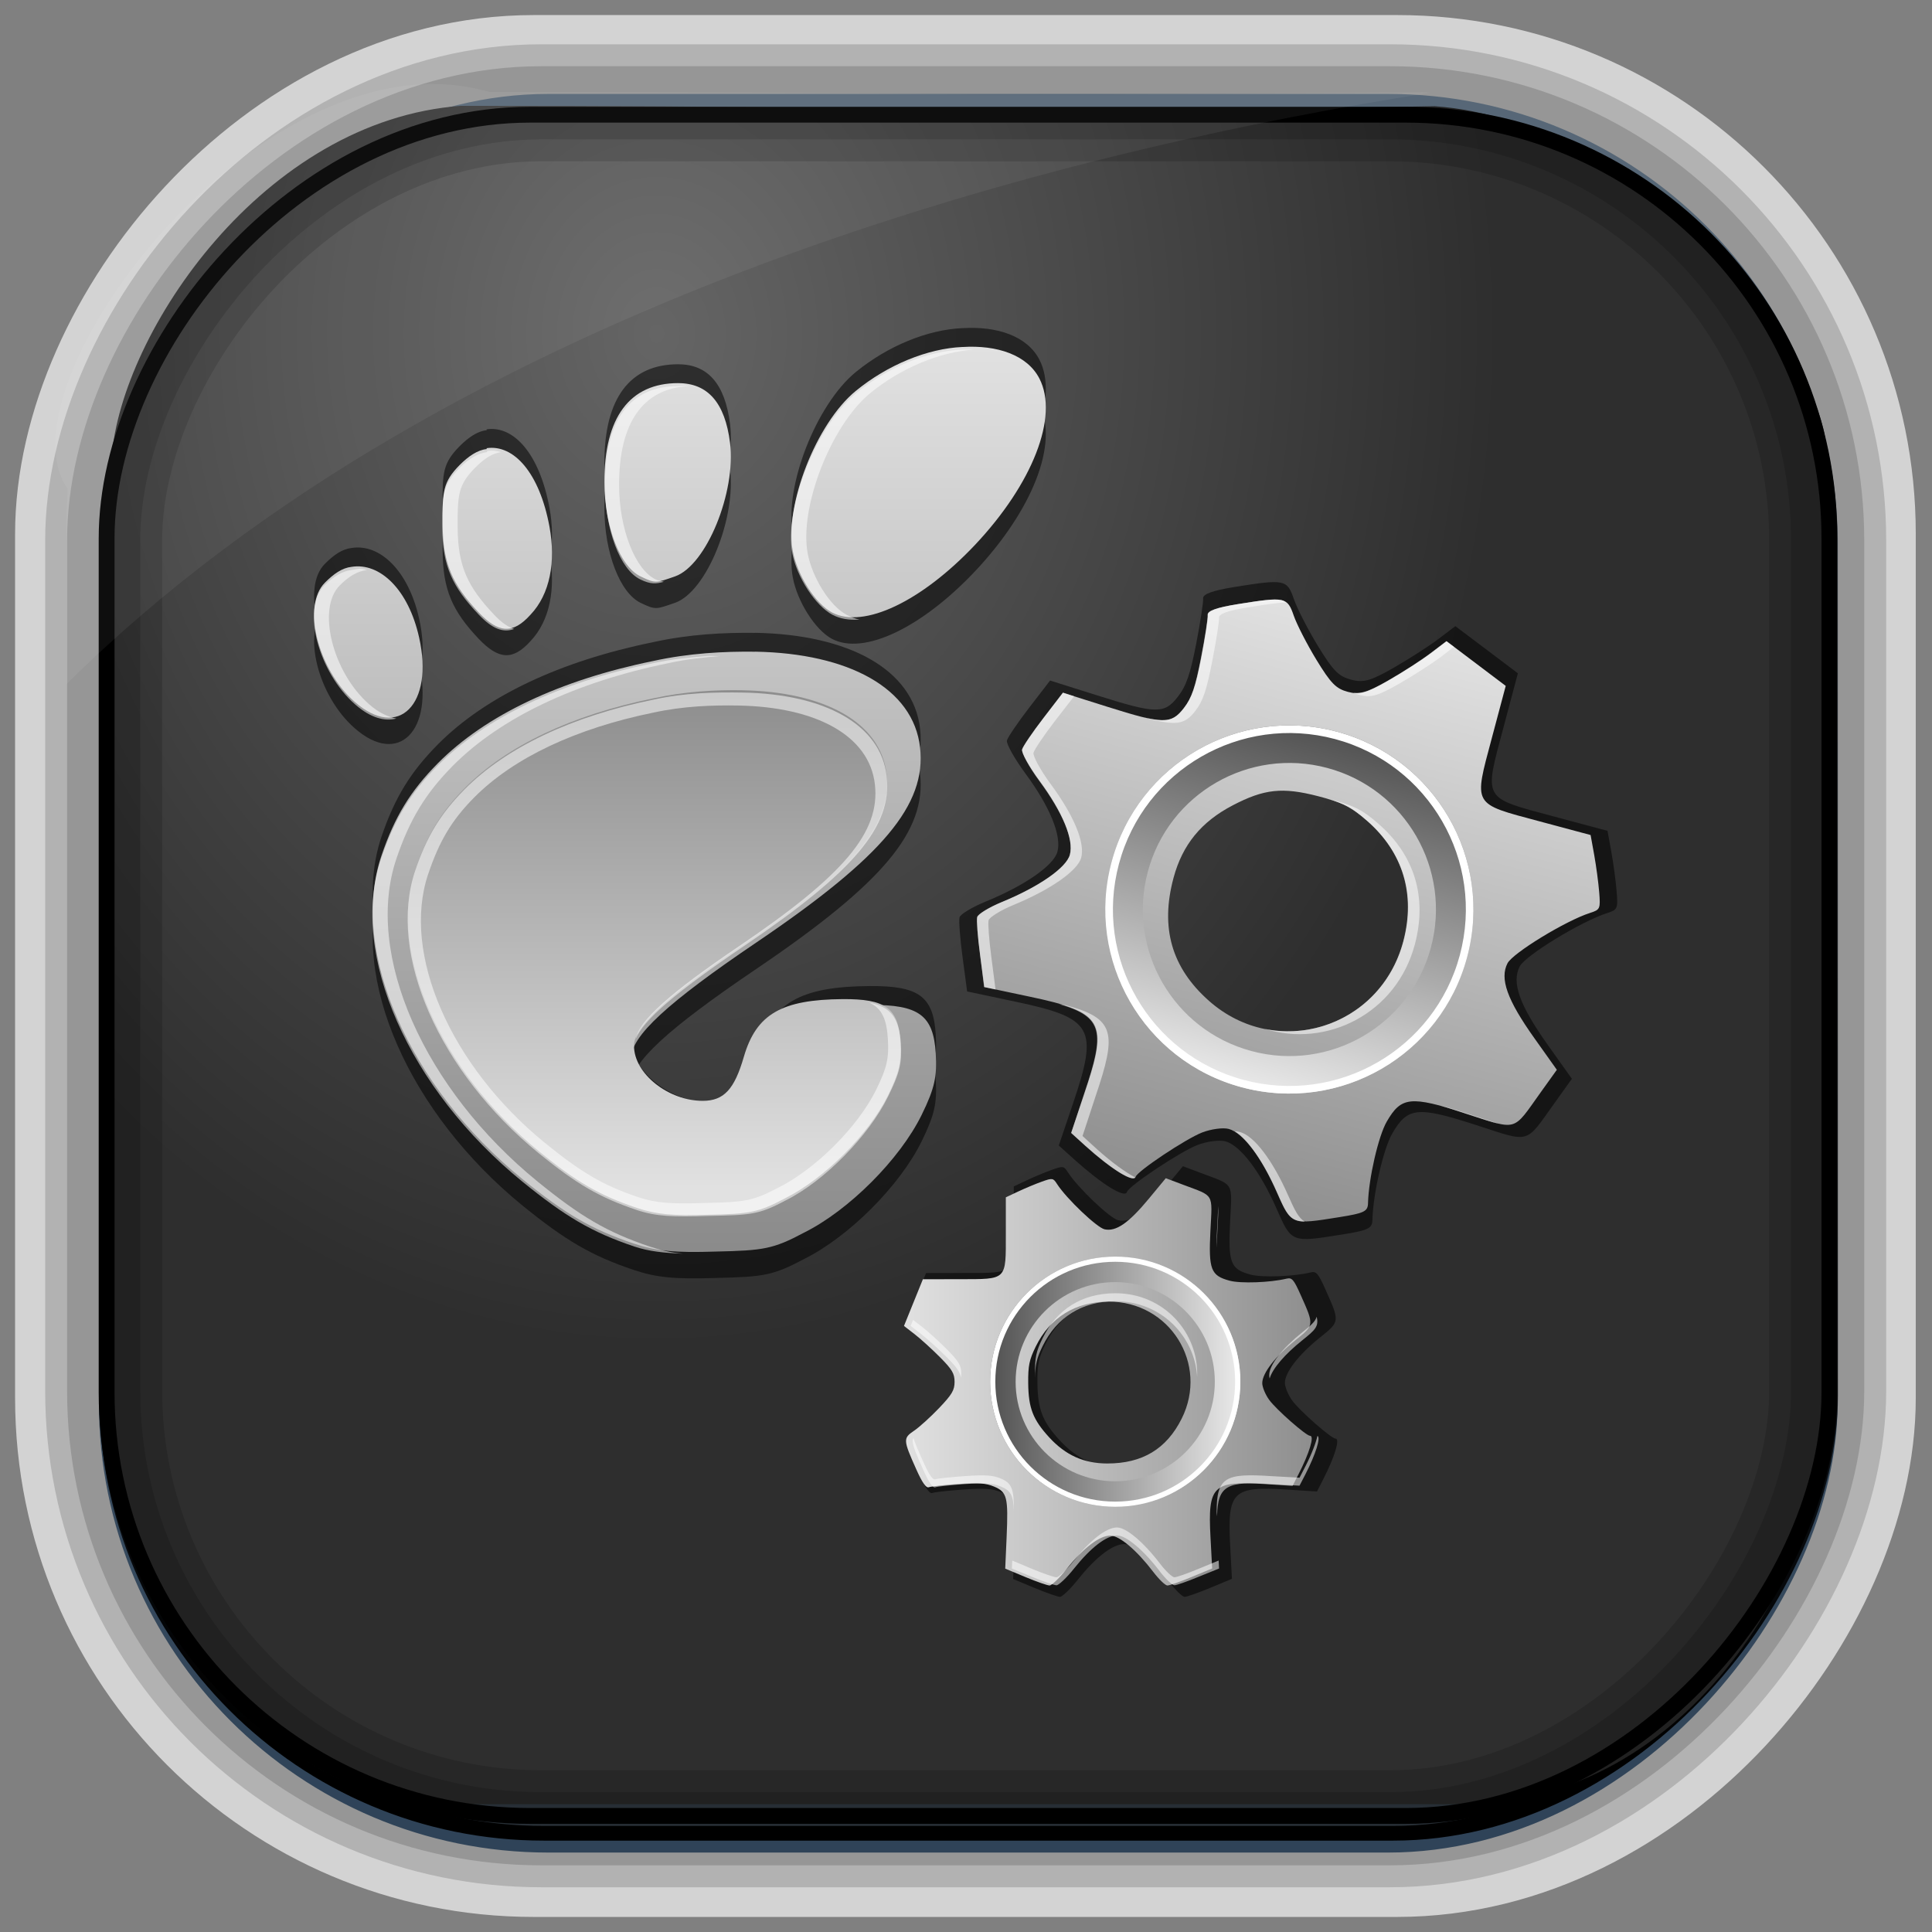 <?xml version="1.0" encoding="UTF-8" standalone="no"?>
<!-- Created with Inkscape (http://www.inkscape.org/) -->
<svg id="svg3449" xmlns:rdf="http://www.w3.org/1999/02/22-rdf-syntax-ns#" xmlns="http://www.w3.org/2000/svg" height="128" width="128" version="1.0" xmlns:cc="http://creativecommons.org/ns#" xmlns:xlink="http://www.w3.org/1999/xlink" xmlns:dc="http://purl.org/dc/elements/1.1/">
 <rect width="100%" height="100%" fill="#808080" stroke="none"/>
 <defs id="defs3451">
  <linearGradient id="linearGradient3514" y2="-9.103" gradientUnits="userSpaceOnUse" x2="66.492" gradientTransform="matrix(.968 0 0 .979 2.179 .166)" y1="-42.638" x1="67.952">
   <stop id="stop4620" style="stop-color:#37414b" offset="0"/>
   <stop id="stop4622" style="stop-color:#37414b;stop-opacity:0" offset="1"/>
  </linearGradient>
  <linearGradient id="linearGradient3516" y2="-11.847" gradientUnits="userSpaceOnUse" x2="58.98" gradientTransform="matrix(.968 0 0 .979 2.179 .166)" y1="-118.55" x1="57.173">
   <stop id="stop4596" offset="0"/>
   <stop id="stop4598" style="stop-opacity:0" offset="1"/>
  </linearGradient>
  <linearGradient id="linearGradient3519" y2="50.369" gradientUnits="userSpaceOnUse" x2="76.558" gradientTransform="matrix(.968 0 0 .979 3.242 -129.19)" y1="13.164" x1="76.558">
   <stop id="stop3392" style="stop-color:#425e7b" offset="0"/>
   <stop id="stop3394" style="stop-color:#7a91a7" offset="1"/>
  </linearGradient>
  <linearGradient id="linearGradient3521" y2="-8.74" gradientUnits="userSpaceOnUse" x2="60.217" gradientTransform="matrix(.968 0 0 .979 2.179 .166)" y1="-123.72" x1="60.395">
   <stop id="stop3392-4-8" style="stop-color:#425e7b" offset="0"/>
   <stop id="stop3394-8-0" style="stop-color:#7a91a7" offset="1"/>
  </linearGradient>
  <radialGradient id="radialGradient3349" gradientUnits="userSpaceOnUse" cy="45.647" cx="42.148" gradientTransform="matrix(.947 0 0 1.139 3.595 -29.89)" r="58.984">
   <stop id="stop2699-5" style="stop-color:#656565" offset="0"/>
   <stop id="stop2701-7" style="stop-color:#2e2e2e" offset="1"/>
  </radialGradient>
  <filter id="filter3174-5" color-interpolation-filters="sRGB">
   <feGaussianBlur id="feGaussianBlur3176-4" stdDeviation="1.71"/>
  </filter>
  <linearGradient id="ButtonShadow-4" x1="45.448" gradientUnits="userSpaceOnUse" y1="92.54" gradientTransform="scale(1.006 .994)" x2="45.448" y2="7.016">
   <stop id="stop3750-3" offset="0"/>
   <stop id="stop3752-57" style="stop-opacity:.588" offset="1"/>
  </linearGradient>
  <filter id="filter3174-0" color-interpolation-filters="sRGB">
   <feGaussianBlur id="feGaussianBlur3176-9" stdDeviation="1.71"/>
  </filter>
  <filter id="filter3174-7" color-interpolation-filters="sRGB">
   <feGaussianBlur id="feGaussianBlur3176-7" stdDeviation="1.71"/>
  </filter>
  <clipPath id="clipPath3613-9">
   <rect id="rect3615-2" style="fill:#fff" rx="6" ry="6" height="84" width="84" y="6" x="6"/>
  </clipPath>
  <linearGradient id="linearGradient3613-3" x1="48" gradientUnits="userSpaceOnUse" y1="20.221" x2="48" y2="138.66">
   <stop id="stop3739-03" style="stop-color:#fff" offset="0"/>
   <stop id="stop3741-5" style="stop-color:#fff;stop-opacity:0" offset="1"/>
  </linearGradient>
  <filter id="filter3794-30" height="1.384" width="1.384" color-interpolation-filters="sRGB" y="-.192" x="-.192">
   <feGaussianBlur id="feGaussianBlur3796-38" stdDeviation="5.28"/>
  </filter>
  <filter id="filter3174-8" color-interpolation-filters="sRGB">
   <feGaussianBlur id="feGaussianBlur3176-3" stdDeviation="1.71"/>
  </filter>
  <clipPath id="clipPath3613-26">
   <rect id="rect3615-4" style="fill:#fff" rx="6" ry="6" height="84" width="84" y="6" x="6"/>
  </clipPath>
  <filter id="filter3794-67" height="1.384" width="1.384" color-interpolation-filters="sRGB" y="-.192" x="-.192">
   <feGaussianBlur id="feGaussianBlur3796-4" stdDeviation="5.28"/>
  </filter>
  <filter id="filter3174-4" color-interpolation-filters="sRGB">
   <feGaussianBlur id="feGaussianBlur3176-0" stdDeviation="1.71"/>
  </filter>
  <linearGradient id="linearGradient3071-8-8" y2="1011.8" xlink:href="#linearGradient873-0" gradientUnits="userSpaceOnUse" y1="1046.1" gradientTransform="matrix(.469 .126 -.126 .469 150.57 541.4)" x2="28.387" x1="28.387"/>
  <linearGradient id="linearGradient873-0">
   <stop id="stop875-8" style="stop-color:#8b8b8b" offset="0"/>
   <stop id="stop877-1" style="stop-color:#e1e1e1" offset="1"/>
  </linearGradient>
  <linearGradient id="linearGradient3073-7" y2="37" xlink:href="#linearGradient886-7" gradientUnits="userSpaceOnUse" y1="16.875" gradientTransform="matrix(.48 .129 -.129 .48 50.725 1018)" x2="-27.5" x1="-27.5"/>
  <linearGradient id="linearGradient886-7">
   <stop id="stop888-1" style="stop-color:#535353" offset="0"/>
   <stop id="stop890-6" style="stop-color:#f0f0f0" offset="1"/>
  </linearGradient>
  <linearGradient id="linearGradient3077-65-1" y2="1011.8" xlink:href="#linearGradient873-0" gradientUnits="userSpaceOnUse" y1="1046.1" x2="28.387" x1="28.387"/>
  <linearGradient id="linearGradient3079-2" y2="37" xlink:href="#linearGradient886-7" gradientUnits="userSpaceOnUse" y1="16.875" gradientTransform="matrix(.947 0 0 .947 53.053 1003.3)" x2="-27.5" x1="-27.5"/>
  <linearGradient id="linearGradient3081-1" y2="1011.8" xlink:href="#linearGradient873-0" gradientUnits="userSpaceOnUse" y1="1035.7" x2="19.256" x1="19.256"/>
  <linearGradient id="linearGradient3083-9-0" y2="1035.4" xlink:href="#linearGradient873-0" gradientUnits="userSpaceOnUse" y1="1019.9" gradientTransform="matrix(.874 0 0 .874 1.979 129.17)" x2="17.537" x1="17.537"/>
  <linearGradient id="linearGradient16559-6" y2="1011.8" xlink:href="#linearGradient873-0" gradientUnits="userSpaceOnUse" x2="28.387" gradientTransform="matrix(1.172 .314 -.314 1.172 521.28 -1202.5)" y1="1046.1" x1="28.387"/>
  <linearGradient id="linearGradient16556-9" y2="37" xlink:href="#linearGradient886-7" gradientUnits="userSpaceOnUse" x2="-27.5" gradientTransform="matrix(1.2 .322 -.322 1.2 271.74 -11.255)" y1="16.875" x1="-27.5"/>
  <linearGradient id="linearGradient16541-9" y2="508.2" xlink:href="#linearGradient886-7" gradientUnits="userSpaceOnUse" x2="417.28" gradientTransform="matrix(1.824 0 0 1.824 -560.83 -954.24)" y1="539.31" x1="417.28"/>
 </defs>
 <rect id="rect892-2-7-2" ry="29.452" style="stroke:#d3d3d3;stroke-width:9.845;fill:#37414b" transform="scale(1,-1)" height="116.16" width="116.08" y="-122.08" x="5.922"/>
 <rect id="rect892" style="stroke:url(#linearGradient3521);stroke-width:.974;fill:url(#linearGradient3519)" transform="scale(1,-1)" ry="29.296" height="115.54" width="114.22" y="-122.25" x="7.039"/>
 <rect id="rect892-2" style="stroke:url(#linearGradient3516);stroke-width:.974;fill:url(#linearGradient3514)" transform="scale(1,-1)" ry="28.993" height="114.35" width="114.22" y="-121.46" x="7.06"/>
 <path id="rect895" style="fill:url(#radialGradient3349)" d="m30.571 7.01c-13.128 0.936-22.55 15.04-23.173 23.288-0.05 0.974-0.089 1.965-0.089 2.957v58.419c0 15.229 11.191 27.859 22.318 27.859h67.038c15.69 0 24.318-16.445 24.318-25.859v-64.017c-0.21-5.933-12.29-21.682-25.926-22.618-47.846 0.865-20.497-0.026-64.483-0.026z"/>
 <rect id="rect892-2-7-8" style="opacity:.159;stroke:#000;stroke-width:4.845;fill:none" transform="scale(1,-1)" ry="28.993" height="114.35" width="114.22" y="-121.16" x="6.868"/>
 <rect id="rect892-2-7-1" style="opacity:.159;stroke:#000;stroke-width:7.751;fill:none" transform="scale(1,-1)" ry="28.993" height="114.35" width="114.22" y="-121.16" x="6.869"/>
 <rect id="rect892-2-7-2-9" ry="28.067" style="stroke:#000;stroke-width:1.049;fill:none" transform="scale(1,-1)" height="112.71" width="114.14" y="-120.31" x="7.064"/>
 <path id="path1187" style="fill:#fff;fill-opacity:.057" d="m32.415 6.091c-14.891-4.33-32.779 19.454-27.93 26.295-0.043 0.716-0.077 1.444-0.077 2.173v10.76c25.899-25.61 66.753-35.479 90.375-39.179-0.225-0.026-0.46-0.031-0.691-0.031-41.576 0.387-23.653-0.019-61.677-0.019z"/>
 <g id="layer2" style="display:none" transform="translate(137.63 15.959)">
  <rect id="rect3745" style="opacity:.9;filter:url(#filter3174-5);fill:url(#ButtonShadow-4)" rx="6" ry="6" height="85" width="86" y="7" x="5"/>
 </g>
 <g id="layer2-3" style="display:none" transform="translate(146.29 14.997)">
  <rect id="rect3745-4" style="opacity:.9;filter:url(#filter3174-0);fill:url(#ButtonShadow-4)" rx="6" ry="6" height="85" width="86" y="7" x="5"/>
 </g>
 <g id="layer2-4" style="display:none" transform="translate(176.76 -8.736)">
  <rect id="rect3745-7" style="opacity:.9;filter:url(#filter3174-7);fill:url(#ButtonShadow-4)" rx="6" ry="6" height="85" width="86" y="7" x="5"/>
 </g>
 <g id="layer2-2" style="display:none" transform="translate(143.15 5.055)">
  <rect id="rect3745-9" style="opacity:.9;filter:url(#filter3174-8);fill:url(#ButtonShadow-4)" rx="6" ry="6" height="85" width="86" y="7" x="5"/>
 </g>
 <g id="layer5-4" style="display:none" transform="translate(143.15 5.055)">
  <rect id="rect3171-7" style="opacity:.3;filter:url(#filter3794-30);stroke:#fff;stroke-linecap:round;stroke-width:.5;fill:url(#linearGradient3613-3)" clip-path="url(#clipPath3613-9)" rx="12" ry="12" height="66" width="66" y="15" x="15"/>
 </g>
 <g id="layer2-1" style="display:none" transform="translate(160.47 -5.817)">
  <rect id="rect3745-8" style="opacity:.9;filter:url(#filter3174-4);fill:url(#ButtonShadow-4)" rx="6" ry="6" height="85" width="86" y="7" x="5"/>
 </g>
 <g id="layer5-46" style="display:none" transform="translate(160.47 -5.817)">
  <rect id="rect3171-2" style="opacity:.1;filter:url(#filter3794-67);stroke:#fff;stroke-linecap:round;stroke-width:.5;fill:url(#linearGradient3613-3)" clip-path="url(#clipPath3613-26)" rx="12" ry="12" height="66" width="66" y="15" x="15"/>
 </g>
 <g id="layer2-8" style="display:none" transform="matrix(2.625 0 0 2.625 176.3 -70.784)">
  <rect id="rect4898" style="fill:#333;display:inline" height="22" width="22" y="0" x="0"/>
 </g>
 <g id="layer3" style="display:none" transform="matrix(2.625 0 0 2.625 176.3 -70.784)">
  <rect id="rect4126" style="fill:#efebe7" height="22" width="22" y="0" x="0"/>
 </g>
 <g id="g3036" transform="matrix(2.499 0 0 2.499 4.002 -2505.5)">
  <path id="path980" style="fill-opacity:.537" d="m28.278 1034.2c0.042-0.156 1.405-1.064 1.864-1.242 0.25-0.097 0.584-0.141 0.743-0.099 0.394 0.106 0.924 0.801 1.351 1.772 0.406 0.923 0.388 0.916 1.756 0.697 0.686-0.11 0.787-0.159 0.792-0.39 0.017-0.689 0.291-1.88 0.525-2.285 0.405-0.7 0.666-0.727 2.204-0.231 1.485 0.479 1.305 0.529 2.108-0.59l0.451-0.63-0.634-0.891c-0.757-1.066-0.971-1.661-0.748-2.091 0.149-0.288 1.631-1.192 2.309-1.409 0.285-0.091 0.296-0.115 0.259-0.579-0.021-0.266-0.084-0.736-0.14-1.044l-0.101-0.56-1.431-0.383c-1.893-0.507-1.844-0.421-1.333-2.339l0.387-1.455-0.829-0.625-0.829-0.625-0.446 0.339c-0.245 0.186-0.778 0.529-1.185 0.762-0.616 0.353-0.805 0.406-1.136 0.317-0.331-0.089-0.477-0.237-0.878-0.896-0.265-0.434-0.551-0.992-0.635-1.238-0.179-0.521-0.244-0.535-1.563-0.324-0.592 0.095-0.856 0.191-0.844 0.306 0.01 0.092-0.073 0.634-0.184 1.204-0.158 0.81-0.263 1.115-0.484 1.4-0.359 0.464-0.576 0.46-2.15-0.037l-1.239-0.391-0.551 0.716c-0.303 0.394-0.57 0.786-0.593 0.872-0.023 0.086 0.199 0.482 0.492 0.88 0.647 0.877 0.961 1.644 0.847 2.07-0.097 0.364-0.863 0.896-1.904 1.323-0.359 0.147-0.67 0.336-0.692 0.418-0.022 0.083 0.014 0.559 0.081 1.057l0.121 0.907 1.272 0.269c2.066 0.436 2.214 0.697 1.536 2.699l-0.378 1.116 0.403 0.363c0.739 0.667 1.356 1.048 1.404 0.868zm2.051-4.928c-1.046-0.927-1.367-2.045-0.99-3.443 0.25-0.927 0.773-1.569 1.656-2.029 0.882-0.46 1.391-0.516 2.387-0.259 0.695 0.179 0.919 0.291 1.375 0.69 1.008 0.881 1.362 2.057 1.016 3.373-0.644 2.446-3.558 3.34-5.443 1.669z"/>
  <path id="path984" d="m28.507 1033.8c0.04-0.148 1.33-1.008 1.765-1.176 0.237-0.091 0.553-0.134 0.703-0.093 0.373 0.1 0.875 0.758 1.279 1.677 0.384 0.874 0.368 0.868 1.663 0.66 0.65-0.104 0.745-0.151 0.75-0.369 0.016-0.652 0.275-1.78 0.497-2.163 0.383-0.662 0.631-0.688 2.087-0.218 1.406 0.454 1.236 0.501 1.995-0.559l0.427-0.596-0.6-0.844c-0.717-1.009-0.919-1.573-0.708-1.98 0.141-0.272 1.544-1.129 2.186-1.334 0.27-0.086 0.28-0.109 0.245-0.548-0.02-0.252-0.08-0.697-0.132-0.988l-0.096-0.53-1.355-0.363c-1.792-0.48-1.746-0.398-1.262-2.214l0.367-1.377-0.784-0.592-0.784-0.592-0.422 0.321c-0.232 0.176-0.737 0.501-1.122 0.721-0.584 0.334-0.762 0.384-1.075 0.3-0.313-0.084-0.451-0.225-0.831-0.848-0.251-0.411-0.521-0.939-0.602-1.172-0.17-0.494-0.231-0.506-1.48-0.306-0.56 0.09-0.81 0.18-0.799 0.29 0.009 0.088-0.069 0.6-0.174 1.14-0.149 0.767-0.249 1.056-0.458 1.325-0.34 0.439-0.545 0.435-2.036-0.035l-1.173-0.37-0.522 0.677c-0.287 0.373-0.54 0.744-0.561 0.825-0.022 0.081 0.188 0.456 0.466 0.833 0.613 0.83 0.91 1.556 0.802 1.96-0.092 0.344-0.817 0.848-1.802 1.253-0.34 0.14-0.635 0.318-0.656 0.396-0.021 0.078 0.013 0.529 0.076 1.001l0.115 0.858 1.204 0.255c1.956 0.413 2.096 0.66 1.454 2.555l-0.358 1.056 0.381 0.344c0.7 0.631 1.284 0.992 1.329 0.821zm1.942-4.666c-0.99-0.877-1.294-1.936-0.938-3.26 0.236-0.877 0.732-1.485 1.567-1.921 0.835-0.436 1.317-0.488 2.26-0.245 0.658 0.17 0.87 0.276 1.302 0.653 0.954 0.834 1.289 1.948 0.962 3.193-0.61 2.316-3.368 3.162-5.153 1.58z" style="fill:url(#linearGradient3071-8-8)"/>
  <path id="path986" style="color:#000000;fill:url(#linearGradient3073-7)" d="m33.845 1022c-2.603-0.698-5.279 0.847-5.976 3.45-0.697 2.603 0.847 5.279 3.45 5.976 2.603 0.698 5.279-0.847 5.976-3.45 0.697-2.603-0.847-5.279-3.45-5.976zm-0.257 0.961c2.072 0.555 3.302 2.686 2.747 4.758-0.555 2.072-2.686 3.303-4.758 2.747-2.072-0.555-3.302-2.686-2.747-4.758 0.555-2.072 2.686-3.302 4.758-2.747z"/>
  <path id="path988" style="color:#000000;fill:#fff" d="m33.845 1022c-2.603-0.698-5.279 0.847-5.976 3.45-0.697 2.603 0.847 5.279 3.45 5.976 2.603 0.698 5.279-0.847 5.976-3.45 0.697-2.603-0.847-5.279-3.45-5.976zm-0.052 0.195c2.495 0.669 3.976 3.233 3.308 5.729-0.669 2.495-3.233 3.976-5.729 3.308s-3.976-3.233-3.308-5.729c0.669-2.495 3.233-3.976 5.729-3.308z"/>
  <path id="path990" style="fill:#fff;fill-opacity:.537" d="m36.743 1019.6-0.424 0.321c-0.232 0.176-0.724 0.496-1.109 0.716-0.479 0.274-0.693 0.357-0.925 0.331 0.047 0.021 0.09 0.04 0.146 0.055 0.313 0.084 0.496 0.028 1.079-0.306 0.385-0.221 0.877-0.54 1.109-0.716l0.325-0.251-0.201-0.151zm-4.373-1.091c-0.193-0.04-0.531 0.01-1.155 0.109-0.56 0.09-0.812 0.175-0.8 0.284 0.009 0.088-0.073 0.604-0.178 1.143-0.149 0.767-0.243 1.057-0.452 1.327-0.245 0.316-0.428 0.398-1.063 0.246 0.86 0.241 1.087 0.191 1.364-0.166 0.209-0.269 0.303-0.56 0.452-1.327 0.105-0.54 0.187-1.056 0.178-1.143-0.011-0.109 0.24-0.195 0.8-0.284 0.468-0.075 0.779-0.122 0.982-0.123-0.037-0.027-0.071-0.054-0.127-0.066zm-5.79 2.455-0.52 0.681c-0.287 0.373-0.539 0.75-0.561 0.831-0.022 0.081 0.175 0.453 0.453 0.829 0.613 0.83 0.92 1.552 0.811 1.955-0.092 0.344-0.815 0.851-1.8 1.255-0.34 0.14-0.634 0.325-0.655 0.404-0.021 0.078 0.011 0.513 0.074 0.985l0.106 0.865 0.304 0.065-0.11-0.85c-0.063-0.472-0.095-0.907-0.074-0.985 0.021-0.078 0.316-0.264 0.655-0.404 0.985-0.405 1.708-0.911 1.8-1.255 0.108-0.403-0.199-1.125-0.811-1.955-0.278-0.377-0.475-0.748-0.453-0.829 0.022-0.081 0.274-0.459 0.561-0.831l0.516-0.666-0.296-0.096zm6.957 2.797c0.498 0.141 0.728 0.27 1.109 0.603 0.954 0.834 1.292 1.941 0.964 3.186-0.457 1.737-2.123 2.649-3.68 2.328 1.637 0.511 3.494-0.399 3.981-2.248 0.328-1.246-0.01-2.352-0.964-3.186-0.432-0.377-0.647-0.486-1.304-0.655-0.039-0.01-0.068-0.018-0.105-0.028zm-6.893 5.489c-0.049-0.013-0.117-0.017-0.169-0.029 1.185 0.341 1.213 0.757 0.673 2.352l-0.35 1.065 0.375 0.342c0.666 0.601 1.228 0.951 1.32 0.836-0.246-0.131-0.61-0.386-1.02-0.756l-0.375-0.342 0.35-1.065c0.561-1.659 0.524-2.054-0.804-2.404zm9.952 2.667c0.196 0.052 0.381 0.119 0.652 0.207 0.428 0.138 0.701 0.232 0.908 0.275-0.17-0.052-0.34-0.109-0.607-0.195-0.407-0.131-0.705-0.237-0.953-0.287zm-5.319 0.698c-0.037-0.01-0.084-0.023-0.139-0.021 0.349 0.212 0.761 0.821 1.111 1.617 0.253 0.575 0.348 0.771 0.741 0.778-0.167-0.099-0.267-0.303-0.441-0.697-0.404-0.919-0.899-1.576-1.272-1.677z"/>
  <g id="g998" transform="matrix(0 -.357 .357 0 -339.17 1047.8)">
   <g id="g1000" style="fill-opacity:.537" transform="matrix(.977 0 0 .977 .564 24.167)">
    <path id="path1002" d="m19.665 1044.6c0-0.316 2.108-2.713 2.884-3.279 0.422-0.308 1.029-0.56 1.349-0.56 0.796 0 2.145 1.041 3.439 2.655 1.23 1.534 1.194 1.53 3.66 0.427 1.237-0.553 1.401-0.697 1.296-1.133-0.315-1.306-0.401-3.688-0.164-4.567 0.41-1.522 0.888-1.705 4.035-1.547 3.038 0.153 2.725 0.338 3.671-2.175l0.532-1.413-1.643-1.359c-1.964-1.625-2.666-2.639-2.464-3.56 0.136-0.617 2.47-3.068 3.637-3.818 0.491-0.316 0.499-0.366 0.196-1.22-0.174-0.49-0.53-1.343-0.79-1.895l-0.473-1.004h-2.888c-3.82 0-3.685 0.138-3.691-3.731l-0.005-2.935-1.876-0.76-1.876-0.76-0.669 0.863c-0.368 0.475-1.199 1.389-1.847 2.033-0.983 0.976-1.311 1.17-1.979 1.17-0.668 0-1.017-0.206-2.106-1.244-0.717-0.684-1.537-1.589-1.822-2.011-0.601-0.891-0.729-0.884-3.107 0.179-1.066 0.477-1.516 0.791-1.435 1.002 0.065 0.169 0.182 1.231 0.261 2.361 0.112 1.606 0.067 2.233-0.204 2.881-0.442 1.054-0.853 1.157-4.068 1.015l-2.53-0.112-0.677 1.626c-0.372 0.894-0.677 1.767-0.677 1.94 0 0.173 0.617 0.807 1.371 1.408 1.662 1.325 2.639 2.611 2.639 3.471 0 0.734-1.173 2.123-2.918 3.453-0.601 0.459-1.093 0.97-1.093 1.137 0 0.167 0.308 1.045 0.685 1.95l0.685 1.647 2.53-0.135c4.111-0.221 4.521 0.195 4.255 4.307l-0.148 2.292 0.941 0.48c1.728 0.883 3.082 1.289 3.082 0.925zm1.377-10.316c-2.437-1.218-3.607-3.161-3.603-5.985 0.003-1.871 0.665-3.344 2.094-4.656 1.429-1.312 2.36-1.673 4.365-1.693 1.398-0.013 1.877 0.085 2.937 0.605 2.343 1.15 3.603 3.187 3.615 5.84 0.022 4.932-5.014 8.085-9.408 5.889z" style="fill-opacity:.537"/>
   </g>
   <g id="g1004" style="fill:url(#linearGradient3077-65-1)" transform="matrix(.924 0 0 .924 1.812 77.645)">
    <path id="path1006" style="fill:url(#linearGradient3077-65-1)" d="m19.665 1044.6c0-0.316 2.108-2.713 2.884-3.279 0.422-0.308 1.029-0.56 1.349-0.56 0.796 0 2.145 1.041 3.439 2.655 1.23 1.534 1.194 1.53 3.66 0.427 1.237-0.553 1.401-0.697 1.296-1.133-0.315-1.306-0.401-3.688-0.164-4.567 0.41-1.522 0.888-1.705 4.035-1.547 3.038 0.153 2.725 0.338 3.671-2.175l0.532-1.413-1.643-1.359c-1.964-1.625-2.666-2.639-2.464-3.56 0.136-0.617 2.47-3.068 3.637-3.818 0.491-0.316 0.499-0.366 0.196-1.22-0.174-0.49-0.53-1.343-0.79-1.895l-0.473-1.004h-2.888c-3.82 0-3.685 0.138-3.691-3.731l-0.005-2.935-1.876-0.76-1.876-0.76-0.669 0.863c-0.368 0.475-1.199 1.389-1.847 2.033-0.983 0.976-1.311 1.17-1.979 1.17-0.668 0-1.017-0.206-2.106-1.244-0.717-0.684-1.537-1.589-1.822-2.011-0.601-0.891-0.729-0.884-3.107 0.179-1.066 0.477-1.516 0.791-1.435 1.002 0.065 0.169 0.182 1.231 0.261 2.361 0.112 1.606 0.067 2.233-0.204 2.881-0.442 1.054-0.853 1.157-4.068 1.015l-2.53-0.112-0.677 1.626c-0.372 0.894-0.677 1.767-0.677 1.94 0 0.173 0.617 0.807 1.371 1.408 1.662 1.325 2.639 2.611 2.639 3.471 0 0.734-1.173 2.123-2.918 3.453-0.601 0.459-1.093 0.97-1.093 1.137 0 0.167 0.308 1.045 0.685 1.95l0.685 1.647 2.53-0.135c4.111-0.221 4.521 0.195 4.255 4.307l-0.148 2.292 0.941 0.48c1.728 0.883 3.082 1.289 3.082 0.925zm1.377-10.316c-2.437-1.218-3.607-3.161-3.603-5.985 0.003-1.871 0.665-3.344 2.094-4.656 1.429-1.312 2.36-1.673 4.365-1.693 1.398-0.013 1.877 0.085 2.937 0.605 2.343 1.15 3.603 3.187 3.615 5.84 0.022 4.932-5.014 8.085-9.408 5.889z"/>
   </g>
   <path id="path1008" style="color:#000000;fill:url(#linearGradient3079-2)" d="m24 1019.1c-5.131 0-9.29 4.159-9.29 9.29s4.159 9.29 9.29 9.29 9.29-4.159 9.29-9.29-4.159-9.29-9.29-9.29zm0 1.893c4.085 0 7.396 3.312 7.396 7.396s-3.312 7.396-7.396 7.396-7.396-3.312-7.396-7.396 3.312-7.396 7.396-7.396z"/>
   <path id="path1010" style="color:#000000;fill:#fff" d="m24 1019.1c-5.131 0-9.29 4.159-9.29 9.29s4.159 9.29 9.29 9.29 9.29-4.159 9.29-9.29-4.159-9.29-9.29-9.29zm0 0.385c4.918 0 8.905 3.987 8.905 8.905s-3.987 8.905-8.905 8.905-8.905-3.987-8.905-8.905 3.987-8.905 8.905-8.905z"/>
   <path id="path1012" style="fill:#fff;fill-opacity:.537" d="m28.142 1013.2-0.621 0.799c-0.34 0.439-1.087 1.269-1.686 1.864-0.746 0.741-1.099 0.998-1.538 1.065 0.097 0.016 0.185 0.03 0.296 0.03 0.618 0 0.926-0.193 1.834-1.095 0.599-0.595 1.346-1.425 1.686-1.864l0.473-0.621-0.444-0.178zm-8.58 0.148c-0.374 0.022-0.972 0.278-2.071 0.769-0.986 0.441-1.406 0.722-1.331 0.917 0.06 0.157 0.164 1.145 0.237 2.189 0.103 1.484 0.074 2.064-0.178 2.663-0.295 0.702-0.59 0.943-1.834 0.976 1.7 0.019 2.094-0.184 2.426-0.976 0.251-0.598 0.281-1.178 0.178-2.663-0.073-1.044-0.177-2.033-0.237-2.189-0.075-0.195 0.346-0.476 1.331-0.917 0.824-0.368 1.373-0.608 1.746-0.71-0.082-0.032-0.157-0.065-0.266-0.059zm-9.438 7.367-0.621 1.509c-0.344 0.827-0.621 1.645-0.621 1.805 0 0.16 0.546 0.746 1.243 1.302 1.536 1.225 2.456 2.4 2.456 3.195 0 0.679-1.08 1.966-2.692 3.195-0.556 0.424-1.006 0.91-1.006 1.065 0 0.154 0.273 0.938 0.621 1.775l0.621 1.538 0.592-0.03-0.621-1.509c-0.349-0.837-0.621-1.621-0.621-1.775 0-0.155 0.45-0.641 1.006-1.065 1.612-1.23 2.692-2.517 2.692-3.195 0-0.795-0.919-1.97-2.456-3.195-0.697-0.556-1.243-1.141-1.243-1.302 0-0.16 0.277-0.978 0.621-1.805l0.621-1.479-0.592-0.03zm14.172 1.716c0.985 0.014 1.471 0.137 2.337 0.562 2.166 1.063 3.332 2.932 3.343 5.385 0.015 3.42-2.599 5.918-5.621 6.095 3.262 0.134 6.229-2.456 6.213-6.095-0.011-2.453-1.177-4.321-3.343-5.385-0.979-0.481-1.429-0.575-2.722-0.562-0.077 0.001-0.134 0-0.207 0zm-9.97 13.491c-0.096 0-0.223 0.027-0.325 0.03 2.347 0.044 2.603 0.794 2.396 3.994l-0.118 2.13 0.858 0.444c1.521 0.777 2.728 1.143 2.84 0.888-0.516-0.121-1.311-0.409-2.248-0.888l-0.858-0.444 0.118-2.13c0.215-3.327-0.048-4.035-2.663-4.024zm19.615 0c0.387-0.001 0.759 0.032 1.302 0.059 0.855 0.043 1.404 0.082 1.805 0.059-0.339-0.012-0.68-0.032-1.213-0.059-0.813-0.041-1.413-0.088-1.893-0.059zm-9.438 3.905c-0.074 0-0.166 0-0.266 0.03 0.747 0.217 1.805 1.135 2.84 2.426 0.748 0.933 1.02 1.247 1.746 1.065-0.356-0.099-0.641-0.426-1.154-1.065-1.196-1.492-2.43-2.456-3.166-2.456z"/>
  </g>
  <path id="path4116" style="fill-opacity:.537" d="m23.914 1011.3c-0.922 0.041-1.979 0.47-2.831 1.168-1.044 0.858-1.893 3.031-1.665 4.247 0.117 0.625 0.589 1.387 1.041 1.625 0.841 0.44 2.374-0.296 3.788-1.792 1.527-1.621 2.229-3.404 1.707-4.413-0.321-0.622-1.118-0.893-2.04-0.834zm-7.535 0.958c-1.283 0-1.962 0.905-1.957 2.627 0.002 1.177 0.417 2.236 0.958 2.497 0.402 0.195 0.412 0.174 0.916 0 0.835-0.295 1.62-2.24 1.457-3.541-0.133-1.064-0.591-1.583-1.374-1.582zm-5.079 1.749c-0.24 0.023-0.481 0.19-0.708 0.415-0.457 0.462-0.464 0.71-0.458 1.582 0.004 1.032 0.258 1.597 0.958 2.336 0.523 0.547 0.9 0.583 1.374 0.055 0.513-0.542 0.672-1.396 0.5-2.331-0.264-1.427-0.945-2.186-1.665-2.081zm-3.58 3.122c-0.249 0.027-0.474 0.185-0.708 0.42-0.615 0.612-0.185 2.306 0.791 3.159 1.165 1.025 2.105 0.058 1.707-1.706-0.283-1.275-1.043-1.994-1.79-1.873zm10.699 2.25c-0.825-0.01-1.749 0.036-2.706 0.247-2.466 0.503-4.438 1.434-5.703 2.707-0.729 0.737-1.145 1.413-1.499 2.454-0.855 2.532 0.729 6.122 3.747 8.581 1.125 0.913 1.811 1.322 2.956 1.706 0.594 0.197 1.065 0.243 2.165 0.208 1.261-0.028 1.518-0.066 2.331-0.499 1.192-0.591 2.544-1.946 3.122-3.122 0.353-0.718 0.409-1.026 0.375-1.626-0.06-1.026-0.456-1.3-1.748-1.292-1.844 0.011-2.619 0.449-2.997 1.75-0.286 0.985-0.602 1.334-1.249 1.334-1.025 0-2.082-0.814-2.082-1.668 0-0.588 0.953-1.47 3.33-3.078 3.349-2.269 4.501-3.644 4.33-5.162-0.177-1.574-1.897-2.497-4.371-2.541z"/>
  <path id="path4123" d="m23.914 1012.5c-0.922 0.041-1.979 0.47-2.831 1.168-1.044 0.858-1.893 3.031-1.665 4.247 0.117 0.625 0.589 1.387 1.041 1.625 0.841 0.44 2.374-0.296 3.788-1.792 1.527-1.621 2.229-3.404 1.707-4.413-0.321-0.622-1.118-0.893-2.04-0.834zm-7.535 0.958c-1.283 0-1.962 0.905-1.957 2.627 0.002 1.177 0.417 2.236 0.958 2.497 0.402 0.195 0.412 0.174 0.916 0 0.835-0.295 1.62-2.24 1.457-3.541-0.133-1.064-0.591-1.583-1.374-1.582zm-5.079 1.749c-0.24 0.023-0.481 0.19-0.708 0.415-0.457 0.462-0.464 0.71-0.458 1.582 0.004 1.032 0.258 1.597 0.958 2.336 0.523 0.547 0.9 0.583 1.374 0.055 0.513-0.542 0.672-1.396 0.5-2.331-0.264-1.427-0.945-2.186-1.665-2.081zm-3.58 3.122c-0.249 0.027-0.474 0.185-0.708 0.42-0.615 0.612-0.185 2.306 0.791 3.159 1.165 1.025 2.105 0.058 1.707-1.706-0.283-1.275-1.043-1.994-1.79-1.873zm10.699 2.25c-0.825-0.01-1.749 0.036-2.706 0.247-2.466 0.503-4.438 1.434-5.703 2.707-0.729 0.737-1.145 1.413-1.499 2.454-0.855 2.532 0.729 6.122 3.747 8.581 1.125 0.913 1.811 1.322 2.956 1.706 0.594 0.197 1.065 0.243 2.165 0.208 1.261-0.028 1.518-0.066 2.331-0.499 1.192-0.591 2.544-1.946 3.122-3.122 0.353-0.718 0.409-1.026 0.375-1.626-0.06-1.026-0.456-1.3-1.748-1.292-1.844 0.011-2.619 0.449-2.997 1.75-0.286 0.985-0.602 1.334-1.249 1.334-1.025 0-2.082-0.814-2.082-1.668 0-0.588 0.953-1.47 3.33-3.078 3.349-2.269 4.501-3.644 4.33-5.162-0.177-1.574-1.897-2.497-4.371-2.541z" style="fill-opacity:.537"/>
  <path id="path4909" style="fill:url(#linearGradient3081-1)" d="m23.914 1011.8c-0.922 0.041-1.979 0.47-2.831 1.168-1.044 0.858-1.893 3.031-1.665 4.247 0.117 0.625 0.589 1.387 1.041 1.625 0.841 0.44 2.374-0.296 3.788-1.792 1.527-1.621 2.229-3.404 1.707-4.413-0.321-0.622-1.118-0.893-2.04-0.834zm-7.535 0.958c-1.283 0-1.962 0.905-1.957 2.627 0.002 1.177 0.417 2.236 0.958 2.497 0.402 0.195 0.412 0.174 0.916 0 0.835-0.295 1.62-2.24 1.457-3.541-0.133-1.064-0.591-1.583-1.374-1.582zm-5.079 1.749c-0.24 0.023-0.481 0.19-0.708 0.415-0.457 0.462-0.464 0.71-0.458 1.582 0.004 1.032 0.258 1.597 0.958 2.336 0.523 0.547 0.9 0.583 1.374 0.055 0.513-0.542 0.672-1.396 0.5-2.331-0.264-1.427-0.945-2.186-1.665-2.081zm-3.58 3.122c-0.249 0.027-0.474 0.185-0.708 0.42-0.615 0.612-0.185 2.306 0.791 3.159 1.165 1.025 2.105 0.058 1.707-1.706-0.283-1.275-1.043-1.994-1.79-1.873zm10.699 2.25c-0.825-0.01-1.749 0.036-2.706 0.247-2.466 0.503-4.438 1.434-5.703 2.707-0.729 0.737-1.145 1.413-1.499 2.454-0.855 2.532 0.729 6.122 3.747 8.581 1.125 0.913 1.811 1.322 2.956 1.706 0.594 0.197 1.065 0.243 2.165 0.208 1.261-0.028 1.518-0.066 2.331-0.499 1.192-0.591 2.544-1.946 3.122-3.122 0.353-0.718 0.409-1.026 0.375-1.626-0.06-1.026-0.456-1.3-1.748-1.292-1.844 0.011-2.619 0.449-2.997 1.75-0.286 0.985-0.602 1.334-1.249 1.334-1.025 0-2.082-0.814-2.082-1.668 0-0.588 0.953-1.47 3.33-3.078 3.349-2.269 4.501-3.644 4.33-5.162-0.177-1.574-1.897-2.497-4.371-2.541z"/>
  <path id="path4118" d="m23.906 7.469c-0.922 0.041-1.96 0.458-2.812 1.156-1.044 0.858-1.915 3.035-1.688 4.25 0.117 0.625 0.611 1.387 1.062 1.625 0.202 0.106 0.448 0.149 0.719 0.125-0.125-0.019-0.239-0.07-0.344-0.125-0.452-0.238-0.914-1-1.031-1.625-0.227-1.215 0.612-3.392 1.656-4.25 0.825-0.676 1.849-1.093 2.75-1.156-0.105-0.002-0.203-0.007-0.312 0zm-7.531 0.969c-1.283 0-1.942 0.904-1.938 2.625 0.002 1.177 0.397 2.239 0.938 2.5 0.282 0.137 0.422 0.117 0.625 0.062-0.058-0.023-0.133-0.021-0.219-0.062-0.54-0.261-0.966-1.323-0.969-2.5-0.005-1.664 0.642-2.567 1.844-2.625-0.088-0.016-0.183-0-0.281 0zm-5.062 1.719v0.031c-0.24 0.023-0.492 0.181-0.719 0.406-0.457 0.462-0.474 0.722-0.469 1.594 0.004 1.032 0.27 1.574 0.969 2.312 0.353 0.369 0.643 0.487 0.938 0.375-0.172-0.055-0.33-0.163-0.531-0.374-0.699-0.738-0.964-1.281-0.969-2.312-0.005-0.873 0.012-1.132 0.469-1.594 0.227-0.225 0.447-0.383 0.688-0.406-0.13-0.04-0.24-0.051-0.375-0.031zm-3.312 3.125c-0.093-0.01-0.188 0.016-0.281 0.031-0.249 0.028-0.485 0.172-0.719 0.407-0.615 0.611-0.163 2.303 0.812 3.156 0.41 0.361 0.788 0.456 1.094 0.375-0.222-0.046-0.464-0.151-0.719-0.375-0.976-0.853-1.396-2.545-0.781-3.156 0.234-0.235 0.47-0.379 0.719-0.407-0.04-0.009-0.085-0.026-0.125-0.031zm9.125 2.312c-0.454 0.037-0.928 0.082-1.406 0.188-2.466 0.502-4.454 1.445-5.719 2.718-0.729 0.737-1.147 1.428-1.5 2.469-0.855 2.532 0.732 6.104 3.75 8.562 1.125 0.913 1.824 1.335 2.969 1.719 0.391 0.129 0.782 0.169 1.281 0.188-0.329-0.032-0.578-0.089-0.875-0.188-1.145-0.384-1.844-0.805-2.969-1.719-3.018-2.458-4.605-6.03-3.75-8.562 0.353-1.041 0.771-1.732 1.5-2.469 1.265-1.273 3.253-2.216 5.719-2.719 0.479-0.106 0.921-0.151 1.375-0.188-0.13 0.006-0.242-0.011-0.375 0zm4.344 9.312c-1.844 0.011-2.621 0.449-3 1.75-0.264 0.908-0.575 1.261-1.125 1.312 0.086 0.011 0.164 0.031 0.25 0.031 0.647 0 0.964-0.359 1.25-1.344 0.362-1.244 1.105-1.703 2.781-1.75-0.058-0.001-0.095-0-0.156 0z" style="fill:#fff;fill-opacity:.537" transform="translate(0 1004.4)"/>
  <path id="path4125" d="m18.083 1020.9c-0.721-0.012-1.529 0.031-2.366 0.216-2.156 0.44-3.881 1.254-4.987 2.367-0.637 0.644-1.002 1.236-1.31 2.146-0.748 2.214 0.637 5.353 3.276 7.503 0.983 0.799 1.583 1.156 2.584 1.492 0.519 0.172 0.931 0.213 1.893 0.182 1.103-0.023 1.327-0.058 2.038-0.436 1.042-0.517 2.224-1.702 2.73-2.73 0.309-0.627 0.358-0.897 0.328-1.421-0.052-0.898-0.399-1.137-1.529-1.13-1.613 0.012-2.29 0.392-2.621 1.53-0.25 0.861-0.527 1.167-1.092 1.167-0.896 0-1.82-0.712-1.82-1.459 0-0.514 0.833-1.285 2.912-2.691 2.928-1.984 3.935-3.186 3.785-4.513-0.155-1.376-1.659-2.183-3.822-2.222z" style="fill:url(#linearGradient3083-9-0)"/>
  <path id="path4139" d="m18.094 16.562c-0.721-0.012-1.538 0.002-2.375 0.188-2.156 0.44-3.894 1.262-5 2.375-0.637 0.644-1.004 1.246-1.312 2.156-0.748 2.214 0.642 5.351 3.281 7.5 0.983 0.799 1.593 1.165 2.594 1.5 0.519 0.172 0.944 0.187 1.906 0.156 1.103-0.023 1.32-0.028 2.031-0.406 1.042-0.517 2.213-1.722 2.719-2.75 0.309-0.627 0.374-0.882 0.344-1.406-0.039-0.673-0.267-0.987-0.844-1.094 0.342 0.144 0.47 0.45 0.5 0.969 0.029 0.499-0.019 0.748-0.312 1.344-0.48 0.976-1.604 2.103-2.594 2.594-0.676 0.357-0.89 0.383-1.938 0.406-0.914 0.028-1.288 0.007-1.781-0.156-0.951-0.319-1.536-0.679-2.469-1.438-2.506-2.042-3.804-5.022-3.094-7.125 0.293-0.865 0.614-1.419 1.219-2.031 1.05-1.057 2.703-1.832 4.75-2.25 0.795-0.174 1.565-0.2 2.25-0.188 2.054 0.036 3.478 0.787 3.625 2.094 0.142 1.26-0.813 2.397-3.594 4.281-1.854 1.254-2.658 1.981-2.75 2.469 0.204-0.51 1.082-1.256 2.875-2.469 2.928-1.984 3.931-3.173 3.781-4.5-0.155-1.376-1.649-2.18-3.812-2.219z" style="fill:#fff;fill-opacity:.541" transform="translate(0 1004.4)"/>
 </g>
 <g id="layer2-85" style="display:none" transform="matrix(2.625 0 0 2.625 130.86 -26.591)">
  <rect id="rect4898-1" style="fill:#333;display:inline" height="22" width="22" y="0" x="0"/>
 </g>
 <g id="layer3-9" style="display:none" transform="matrix(2.625 0 0 2.625 130.86 -26.591)">
  <rect id="rect4126-8" style="fill:#efebe7" height="22" width="22" y="0" x="0"/>
 </g>
 <g id="g16574" transform="translate(-259.56 8.982)">
  <path id="path980-0" style="fill-opacity:.537" d="m215.63 29.298c0.105-0.391 3.511-2.66 4.659-3.103 0.625-0.241 1.46-0.352 1.856-0.247 0.986 0.264 2.31 2.001 3.377 4.428 1.015 2.308 0.971 2.291 4.39 1.743 1.716-0.275 1.966-0.398 1.98-0.974 0.043-1.722 0.727-4.699 1.312-5.71 1.012-1.748 1.666-1.817 5.51-0.577 3.711 1.197 3.262 1.323 5.268-1.476l1.127-1.573-1.584-2.228c-1.893-2.664-2.426-4.153-1.87-5.226 0.373-0.72 4.077-2.979 5.77-3.521 0.713-0.228 0.74-0.288 0.647-1.446-0.053-0.665-0.21-1.839-0.349-2.609l-0.25-1.401-3.57-0.958c-4.73-1.267-4.61-1.052-3.34-5.845l0.968-3.636-2.071-1.563-2.071-1.563-1.114 0.847c-0.613 0.466-1.945 1.322-2.961 1.904-1.54 0.882-2.011 1.014-2.839 0.792-0.827-0.223-1.191-0.593-2.194-2.24-0.661-1.085-1.376-2.478-1.588-3.094-0.448-1.303-0.61-1.337-3.907-0.809-1.478 0.239-2.14 0.476-2.109 0.765 0.024 0.231-0.183 1.585-0.46 3.01-0.394 2.025-0.657 2.788-1.208 3.499-0.897 1.159-1.44 1.149-5.374-0.092l-3.096-0.978-1.377 1.789c-0.758 0.984-1.424 1.964-1.482 2.178-0.058 0.215 0.496 1.204 1.23 2.198 1.618 2.192 2.402 4.109 2.117 5.174-0.244 0.909-2.157 2.239-4.758 3.308-0.896 0.368-1.675 0.839-1.731 1.046-0.055 0.207 0.035 1.396 0.202 2.642l0.302 2.266 3.178 0.672c5.163 1.091 5.533 1.741 3.84 6.745l-0.944 2.789 1.006 0.907c1.847 1.667 3.389 2.619 3.51 2.168zm5.127-12.316c-2.613-2.317-3.417-5.111-2.475-8.606 0.624-2.316 1.933-3.92 4.138-5.07 2.205-1.151 3.478-1.289 5.967-0.648 1.736 0.448 2.297 0.728 3.436 1.724 2.519 2.202 3.404 5.141 2.538 8.43-1.609 6.115-8.891 8.347-13.603 4.171z"/>
  <path id="path984-8" d="m216.21 28.303c0.099-0.37 3.324-2.518 4.411-2.938 0.592-0.228 1.382-0.334 1.757-0.231 0.933 0.249 2.187 1.895 3.197 4.192 0.961 2.185 0.919 2.168 4.156 1.65 1.624-0.26 1.861-0.377 1.875-0.922 0.041-1.63 0.688-4.449 1.242-5.406 0.958-1.655 1.577-1.72 5.216-0.546 3.514 1.133 3.088 1.253 4.987-1.397l1.067-1.49-1.5-2.109c-1.792-2.522-2.297-3.932-1.77-4.948 0.353-0.681 3.859-2.821 5.463-3.333 0.675-0.215 0.7-0.273 0.613-1.369-0.05-0.629-0.199-1.741-0.331-2.47l-0.239-1.325-3.386-0.907c-4.478-1.2-4.363-0.995-3.155-5.534l0.916-3.442-1.96-1.48-1.96-1.48-1.055 0.801c-0.58 0.441-1.842 1.252-2.803 1.803-1.458 0.835-1.904 0.959-2.688 0.749-0.783-0.21-1.128-0.561-2.077-2.12-0.626-1.027-1.303-2.346-1.504-2.929-0.424-1.234-0.577-1.266-3.699-0.766-1.4 0.226-2.026 0.451-1.997 0.725 0.023 0.221-0.173 1.5-0.435 2.849-0.373 1.917-0.622 2.639-1.144 3.312-0.85 1.097-1.363 1.088-5.088-0.087l-2.931-0.926-1.304 1.693c-0.717 0.931-1.349 1.859-1.403 2.062-0.054 0.202 0.47 1.139 1.165 2.081 1.532 2.075 2.274 3.89 2.004 4.899-0.231 0.86-2.042 2.12-4.505 3.131-0.849 0.349-1.586 0.794-1.638 0.99-0.052 0.194 0.033 1.322 0.191 2.502l0.286 2.145 3.009 0.636c4.888 1.033 5.239 1.649 3.635 6.386l-0.894 2.64 0.953 0.859c1.749 1.578 3.208 2.479 3.323 2.053zm4.854-11.661c-2.474-2.193-3.235-4.839-2.343-8.147 0.591-2.193 1.83-3.712 3.917-4.8 2.087-1.09 3.293-1.22 5.649-0.614 1.643 0.424 2.174 0.69 3.253 1.632 2.385 2.084 3.223 4.867 2.403 7.981-1.524 5.789-8.418 7.903-12.879 3.948z" style="fill:url(#linearGradient16559-6)"/>
  <path id="path986-9" style="color:#000000;fill:url(#linearGradient16556-9)" d="m229.55-1.168c-6.506-1.743-13.193 2.118-14.936 8.623-1.743 6.506 2.118 13.193 8.623 14.937 6.506 1.743 13.193-2.118 14.936-8.623 1.743-6.506-2.118-13.193-8.623-14.937zm-0.643 2.401c5.18 1.388 8.254 6.712 6.866 11.892-1.388 5.18-6.712 8.254-11.892 6.866-5.18-1.388-8.254-6.712-6.866-11.892 1.388-5.18 6.712-8.254 11.892-6.866z"/>
  <path id="path988-8" style="color:#000000;fill:#fff" d="m229.55-1.168c-6.506-1.743-13.193 2.118-14.936 8.623-1.743 6.506 2.118 13.193 8.623 14.937 6.506 1.743 13.193-2.118 14.936-8.623 1.743-6.506-2.118-13.193-8.623-14.937zm-0.131 0.488c6.237 1.671 9.938 8.082 8.267 14.318-1.671 6.237-8.082 9.938-14.318 8.266s-9.938-8.082-8.266-14.318c1.671-6.237 8.081-9.938 14.318-8.266z"/>
  <path id="path990-0" style="fill:#fff;fill-opacity:.537" d="m236.79-7.188-1.059 0.802c-0.58 0.441-1.81 1.24-2.772 1.79-1.198 0.686-1.733 0.892-2.313 0.828 0.118 0.052 0.225 0.1 0.365 0.137 0.783 0.21 1.24 0.071 2.698-0.765 0.962-0.551 2.191-1.349 2.772-1.79l0.811-0.627-0.502-0.376zm-10.93-2.728c-0.482-0.1-1.327 0.026-2.887 0.272-1.4 0.226-2.029 0.438-2 0.711 0.023 0.221-0.181 1.508-0.444 2.857-0.373 1.917-0.608 2.642-1.13 3.316-0.612 0.79-1.069 0.995-2.658 0.615 2.149 0.601 2.718 0.477 3.408-0.414 0.522-0.673 0.757-1.399 1.13-3.316 0.262-1.349 0.467-2.638 0.444-2.857-0.029-0.273 0.6-0.486 2-0.711 1.171-0.189 1.948-0.305 2.455-0.307-0.093-0.068-0.177-0.134-0.318-0.165zm-14.471 6.135-1.3 1.702c-0.717 0.931-1.347 1.875-1.401 2.077-0.054 0.202 0.438 1.131 1.133 2.073 1.532 2.075 2.298 3.878 2.028 4.886-0.231 0.86-2.037 2.126-4.5 3.137-0.849 0.349-1.585 0.813-1.637 1.009-0.052 0.194 0.027 1.282 0.185 2.462l0.265 2.162 0.761 0.163-0.275-2.124c-0.157-1.18-0.237-2.266-0.185-2.462 0.052-0.194 0.789-0.66 1.637-1.009 2.462-1.011 4.269-2.276 4.5-3.137 0.27-1.008-0.496-2.811-2.028-4.886-0.695-0.942-1.188-1.869-1.133-2.073 0.054-0.202 0.684-1.146 1.401-2.077l1.29-1.664-0.74-0.239zm17.387 6.991c1.244 0.352 1.819 0.674 2.773 1.507 2.385 2.084 3.229 4.85 2.41 7.964-1.143 4.342-5.306 6.621-9.199 5.819 4.091 1.278 8.733-0.998 9.949-5.617 0.82-3.114-0.025-5.879-2.41-7.964-1.079-0.942-1.617-1.214-3.26-1.638-0.098-0.026-0.169-0.045-0.263-0.071zm-17.23 13.719c-0.122-0.032-0.292-0.042-0.423-0.073 2.961 0.853 3.031 1.891 1.682 5.879l-0.874 2.661 0.937 0.854c1.665 1.502 3.07 2.376 3.3 2.09-0.614-0.328-1.524-0.964-2.55-1.889l-0.937-0.854 0.874-2.661c1.403-4.145 1.311-5.133-2.009-6.008zm24.873 6.665c0.49 0.129 0.952 0.298 1.631 0.517 1.07 0.345 1.752 0.581 2.268 0.688-0.426-0.129-0.851-0.271-1.518-0.487-1.017-0.328-1.762-0.592-2.381-0.718zm-13.294 1.745c-0.094-0.026-0.211-0.058-0.348-0.052 0.874 0.529 1.903 2.053 2.777 4.041 0.632 1.437 0.87 1.927 1.851 1.944-0.418-0.247-0.668-0.758-1.101-1.742-1.01-2.298-2.247-3.94-3.18-4.19z"/>
  <g id="g998-4" transform="matrix(0 -.892 .892 0 -702.75 63.109)">
   <g id="g1000-0" style="fill-opacity:.537" transform="matrix(.977 0 0 .977 .564 24.167)">
    <path id="path1002-3" d="m19.665 1044.6c0-0.316 2.108-2.713 2.884-3.279 0.422-0.308 1.029-0.56 1.349-0.56 0.796 0 2.145 1.041 3.439 2.655 1.23 1.534 1.194 1.53 3.66 0.427 1.237-0.553 1.401-0.697 1.296-1.133-0.315-1.306-0.401-3.688-0.164-4.567 0.41-1.522 0.888-1.705 4.035-1.547 3.038 0.153 2.725 0.338 3.671-2.175l0.532-1.413-1.643-1.359c-1.964-1.625-2.666-2.639-2.464-3.56 0.136-0.617 2.47-3.068 3.637-3.818 0.491-0.316 0.499-0.366 0.196-1.22-0.174-0.49-0.53-1.343-0.79-1.895l-0.473-1.004h-2.888c-3.82 0-3.685 0.138-3.691-3.731l-0.005-2.935-1.876-0.76-1.876-0.76-0.669 0.863c-0.368 0.475-1.199 1.389-1.847 2.033-0.983 0.976-1.311 1.17-1.979 1.17-0.668 0-1.017-0.206-2.106-1.244-0.717-0.684-1.537-1.589-1.822-2.011-0.601-0.891-0.729-0.884-3.107 0.179-1.066 0.477-1.516 0.791-1.435 1.002 0.065 0.169 0.182 1.231 0.261 2.361 0.112 1.606 0.067 2.233-0.204 2.881-0.442 1.054-0.853 1.157-4.068 1.015l-2.53-0.112-0.677 1.626c-0.372 0.894-0.677 1.767-0.677 1.94 0 0.173 0.617 0.807 1.371 1.408 1.662 1.325 2.639 2.611 2.639 3.471 0 0.734-1.173 2.123-2.918 3.453-0.601 0.459-1.093 0.97-1.093 1.137 0 0.167 0.308 1.045 0.685 1.95l0.685 1.647 2.53-0.135c4.111-0.221 4.521 0.195 4.255 4.307l-0.148 2.292 0.941 0.48c1.728 0.883 3.082 1.289 3.082 0.925zm1.377-10.316c-2.437-1.218-3.607-3.161-3.603-5.985 0.003-1.871 0.665-3.344 2.094-4.656 1.429-1.312 2.36-1.673 4.365-1.693 1.398-0.013 1.877 0.085 2.937 0.605 2.343 1.15 3.603 3.187 3.615 5.84 0.022 4.932-5.014 8.085-9.408 5.889z" style="fill-opacity:.537"/>
   </g>
   <g id="g1004-6" style="fill:url(#linearGradient3077-65-1)" transform="matrix(.924 0 0 .924 1.812 77.645)">
    <path id="path1006-6" style="fill:url(#linearGradient3077-65-1)" d="m19.665 1044.6c0-0.316 2.108-2.713 2.884-3.279 0.422-0.308 1.029-0.56 1.349-0.56 0.796 0 2.145 1.041 3.439 2.655 1.23 1.534 1.194 1.53 3.66 0.427 1.237-0.553 1.401-0.697 1.296-1.133-0.315-1.306-0.401-3.688-0.164-4.567 0.41-1.522 0.888-1.705 4.035-1.547 3.038 0.153 2.725 0.338 3.671-2.175l0.532-1.413-1.643-1.359c-1.964-1.625-2.666-2.639-2.464-3.56 0.136-0.617 2.47-3.068 3.637-3.818 0.491-0.316 0.499-0.366 0.196-1.22-0.174-0.49-0.53-1.343-0.79-1.895l-0.473-1.004h-2.888c-3.82 0-3.685 0.138-3.691-3.731l-0.005-2.935-1.876-0.76-1.876-0.76-0.669 0.863c-0.368 0.475-1.199 1.389-1.847 2.033-0.983 0.976-1.311 1.17-1.979 1.17-0.668 0-1.017-0.206-2.106-1.244-0.717-0.684-1.537-1.589-1.822-2.011-0.601-0.891-0.729-0.884-3.107 0.179-1.066 0.477-1.516 0.791-1.435 1.002 0.065 0.169 0.182 1.231 0.261 2.361 0.112 1.606 0.067 2.233-0.204 2.881-0.442 1.054-0.853 1.157-4.068 1.015l-2.53-0.112-0.677 1.626c-0.372 0.894-0.677 1.767-0.677 1.94 0 0.173 0.617 0.807 1.371 1.408 1.662 1.325 2.639 2.611 2.639 3.471 0 0.734-1.173 2.123-2.918 3.453-0.601 0.459-1.093 0.97-1.093 1.137 0 0.167 0.308 1.045 0.685 1.95l0.685 1.647 2.53-0.135c4.111-0.221 4.521 0.195 4.255 4.307l-0.148 2.292 0.941 0.48c1.728 0.883 3.082 1.289 3.082 0.925zm1.377-10.316c-2.437-1.218-3.607-3.161-3.603-5.985 0.003-1.871 0.665-3.344 2.094-4.656 1.429-1.312 2.36-1.673 4.365-1.693 1.398-0.013 1.877 0.085 2.937 0.605 2.343 1.15 3.603 3.187 3.615 5.84 0.022 4.932-5.014 8.085-9.408 5.889z"/>
   </g>
   <path id="path1008-2" style="color:#000000;fill:url(#linearGradient3079-2)" d="m24 1019.1c-5.131 0-9.29 4.159-9.29 9.29s4.159 9.29 9.29 9.29 9.29-4.159 9.29-9.29-4.159-9.29-9.29-9.29zm0 1.893c4.085 0 7.396 3.312 7.396 7.396s-3.312 7.396-7.396 7.396-7.396-3.312-7.396-7.396 3.312-7.396 7.396-7.396z"/>
   <path id="path1010-6" style="color:#000000;fill:#fff" d="m24 1019.1c-5.131 0-9.29 4.159-9.29 9.29s4.159 9.29 9.29 9.29 9.29-4.159 9.29-9.29-4.159-9.29-9.29-9.29zm0 0.385c4.918 0 8.905 3.987 8.905 8.905s-3.987 8.905-8.905 8.905-8.905-3.987-8.905-8.905 3.987-8.905 8.905-8.905z"/>
   <path id="path1012-7" style="fill:#fff;fill-opacity:.537" d="m28.142 1013.2-0.621 0.799c-0.34 0.439-1.087 1.269-1.686 1.864-0.746 0.741-1.099 0.998-1.538 1.065 0.097 0.016 0.185 0.03 0.296 0.03 0.618 0 0.926-0.193 1.834-1.095 0.599-0.595 1.346-1.425 1.686-1.864l0.473-0.621-0.444-0.178zm-8.58 0.148c-0.374 0.022-0.972 0.278-2.071 0.769-0.986 0.441-1.406 0.722-1.331 0.917 0.06 0.157 0.164 1.145 0.237 2.189 0.103 1.484 0.074 2.064-0.178 2.663-0.295 0.702-0.59 0.943-1.834 0.976 1.7 0.019 2.094-0.184 2.426-0.976 0.251-0.598 0.281-1.178 0.178-2.663-0.073-1.044-0.177-2.033-0.237-2.189-0.075-0.195 0.346-0.476 1.331-0.917 0.824-0.368 1.373-0.608 1.746-0.71-0.082-0.032-0.157-0.065-0.266-0.059zm-9.438 7.367-0.621 1.509c-0.344 0.827-0.621 1.645-0.621 1.805 0 0.16 0.546 0.746 1.243 1.302 1.536 1.225 2.456 2.4 2.456 3.195 0 0.679-1.08 1.966-2.692 3.195-0.556 0.424-1.006 0.91-1.006 1.065 0 0.154 0.273 0.938 0.621 1.775l0.621 1.538 0.592-0.03-0.621-1.509c-0.349-0.837-0.621-1.621-0.621-1.775 0-0.155 0.45-0.641 1.006-1.065 1.612-1.23 2.692-2.517 2.692-3.195 0-0.795-0.919-1.97-2.456-3.195-0.697-0.556-1.243-1.141-1.243-1.302 0-0.16 0.277-0.978 0.621-1.805l0.621-1.479-0.592-0.03zm14.172 1.716c0.985 0.014 1.471 0.137 2.337 0.562 2.166 1.063 3.332 2.932 3.343 5.385 0.015 3.42-2.599 5.918-5.621 6.095 3.262 0.134 6.229-2.456 6.213-6.095-0.011-2.453-1.177-4.321-3.343-5.385-0.979-0.481-1.429-0.575-2.722-0.562-0.077 0.001-0.134 0-0.207 0zm-9.97 13.491c-0.096 0-0.223 0.027-0.325 0.03 2.347 0.044 2.603 0.794 2.396 3.994l-0.118 2.13 0.858 0.444c1.521 0.777 2.728 1.143 2.84 0.888-0.516-0.121-1.311-0.409-2.248-0.888l-0.858-0.444 0.118-2.13c0.215-3.327-0.048-4.035-2.663-4.024zm19.615 0c0.387-0.001 0.759 0.032 1.302 0.059 0.855 0.043 1.404 0.082 1.805 0.059-0.339-0.012-0.68-0.032-1.213-0.059-0.813-0.041-1.413-0.088-1.893-0.059zm-9.438 3.905c-0.074 0-0.166 0-0.266 0.03 0.747 0.217 1.805 1.135 2.84 2.426 0.748 0.933 1.02 1.247 1.746 1.065-0.356-0.099-0.641-0.426-1.154-1.065-1.196-1.492-2.43-2.456-3.166-2.456z"/>
  </g>
  <path id="path2536" style="fill-opacity:.537" d="m201.67-3.999c0.056 1.516-0.442 2.252-0.893 3.555l-0.811 0.404c-0.663 1.288 0.067 0.818-0.409 1.843-1.036 0.92-3.141 2.879-3.815 3.059-0.493 0 0.333-0.581 0.441-0.804-1.386 0.951-1.112 1.428-3.232 2.007l-0.062-0.139c-5.226 2.459-12.487-2.414-12.391-9.062-0.056 0.422-0.158 0.316-0.274 0.485-0.27-3.42 1.58-6.855 4.699-8.26 3.051-1.51 6.628-0.891 8.812 1.147-1.2-1.572-3.589-3.239-6.42-3.085-2.774 0.05-5.369 1.808-6.235 3.722-1.421 0.894-1.586 3.449-2.205 3.916-0.834 6.124 1.567 8.768 5.628 11.881 0.637 0.43 0.18 0.496 0.265 0.823-1.349-0.631-2.584-1.585-3.6-2.753 0.54 0.789 1.121 1.556 1.873 2.158-1.273-0.43-2.973-3.083-3.468-3.191 2.193 3.926 8.896 6.886 12.407 5.417-1.625 0.058-3.688 0.034-5.513-0.641-0.769-0.395-1.809-1.211-1.623-1.363 4.791 1.789 9.739 1.354 13.883-1.968 1.055-0.822 2.207-2.219 2.54-2.238-0.501 0.754 0.086 0.365-0.299 1.028 1.049-1.694-0.457-0.69 1.085-2.927l0.57 0.785c-0.213-1.408 1.747-3.116 1.548-5.341 0.45-0.68 0.501 0.733 0.025 2.297 0.662-1.736 0.175-2.015 0.344-3.448 0.183 0.482 0.425 0.993 0.549 1.502-0.432-1.678 0.441-2.825 0.658-3.801-0.214-0.092-0.666 0.742-0.77-1.24 0.021-0.861 0.241-0.451 0.326-0.663-0.168-0.092-0.612-0.757-0.881-2.023 0.194-0.3 0.522 0.771 0.788 0.814-0.171-1.006-0.466-1.773-0.478-2.546-0.778-1.625-0.275 0.218-0.905-0.697-0.828-2.581 0.686-0.599 0.789-1.771 1.254 1.816 1.968 4.633 2.298 5.8-0.251-1.423-0.656-2.801-1.151-4.134 0.382 0.163-0.614-2.925 0.496-0.881-1.185-4.358-5.068-8.43-8.641-10.339 0.436 0.399 0.988 0.901 0.791 0.98-1.778-1.057-1.466-1.141-1.72-1.588-1.446-0.589-1.543 0.05-2.5 0.002-2.729-1.448-3.255-1.295-5.766-2.2l0.115 0.534c-1.808-0.602-2.106 0.226-4.059 0.002-0.118-0.089 0.626-0.336 1.24-0.425-1.748 0.228-1.666-0.347-3.377 0.06 0.421-0.297 0.868-0.492 1.317-0.742-1.425 0.087-3.403 0.829-2.793 0.152-2.325 1.038-6.454 2.494-8.771 4.667l-0.073-0.487c-1.062 1.274-4.63 3.806-4.914 5.458l-0.284 0.063c-0.552 0.935-0.91 1.995-1.348 2.957-0.722 1.232-1.059 0.475-0.956 0.668-1.421 2.881-2.128 5.302-2.737 7.288 0.434 0.649 0.005 3.91 0.174 6.519-0.713 12.89 9.046 25.404 19.713 28.292 1.564 0.561 3.888 0.54 5.866 0.595-2.333-0.668-2.634-0.354-4.908-1.146-1.639-0.773-1.998-1.654-3.16-2.663l0.46 0.812c-2.277-0.806-1.324-0.998-3.178-1.584l0.491-0.64c-0.738-0.055-1.956-1.244-2.288-1.903l-0.808 0.034c-0.97-1.196-1.488-2.06-1.449-2.729l-0.261 0.466c-0.295-0.508-3.571-4.491-1.872-3.564-0.316-0.287-0.735-0.469-1.19-1.296l0.346-0.395c-0.816-1.052-1.505-2.401-1.452-2.849 0.436 0.588 0.739 0.699 1.038 0.8-2.065-5.122-2.181-0.281-3.744-5.214l0.33-0.034c-0.25-0.381-0.41-0.795-0.61-1.202l0.144-1.433c-1.486-1.716-0.415-7.306-0.2-10.371 0.147-1.246 1.24-2.573 2.071-4.654l-0.506-0.087c0.967-1.686 5.522-6.775 7.633-6.514 1.022-1.284-0.203 0-0.403-0.328 2.245-2.323 2.951-1.641 4.467-2.06 1.633-0.969-1.402 0.379-0.628-0.37 2.825-0.721 2.001-1.64 5.686-2.006 0.389 0.223-0.902 0.339-1.225 0.628 2.353-1.152 7.447-0.889 10.757 0.639 3.838 1.795 8.153 7.099 8.323 12.088l0.194 0.052c-0.098 1.984 0.304 4.279-0.393 6.386l0.471-0.999"/>
  <path id="path4181" d="m201.67-0.849c0.056 1.516-0.442 2.252-0.893 3.555l-0.811 0.404c-0.663 1.288 0.067 0.818-0.409 1.843-1.036 0.92-3.141 2.879-3.815 3.059-0.493 0 0.333-0.581 0.441-0.804-1.386 0.951-1.112 1.428-3.232 2.007l-0.062-0.139c-5.226 2.459-12.487-2.414-12.391-9.062-0.056 0.422-0.158 0.316-0.274 0.485-0.27-3.42 1.58-6.855 4.699-8.26 3.051-1.51 6.628-0.891 8.812 1.147-1.2-1.572-3.589-3.239-6.42-3.085-2.774 0.05-5.369 1.808-6.235 3.722-1.421 0.894-1.586 3.449-2.205 3.916-0.834 6.124 1.567 8.768 5.628 11.881 0.637 0.43 0.18 0.496 0.265 0.823-1.349-0.631-2.584-1.585-3.6-2.753 0.54 0.789 1.121 1.556 1.873 2.158-1.273-0.43-2.973-3.083-3.468-3.191 2.193 3.926 8.896 6.886 12.407 5.417-1.625 0.058-3.688 0.034-5.513-0.641-0.769-0.395-1.809-1.211-1.623-1.363 4.791 1.789 9.739 1.354 13.883-1.968 1.055-0.822 2.207-2.219 2.54-2.238-0.501 0.754 0.086 0.365-0.299 1.028 1.049-1.694-0.457-0.69 1.085-2.927l0.57 0.785c-0.213-1.408 1.747-3.116 1.548-5.341 0.45-0.68 0.501 0.733 0.025 2.297 0.662-1.736 0.175-2.015 0.344-3.448 0.183 0.482 0.425 0.993 0.549 1.502-0.432-1.678 0.441-2.825 0.658-3.801-0.214-0.092-0.666 0.742-0.77-1.24 0.021-0.861 0.241-0.451 0.326-0.663-0.168-0.092-0.612-0.757-0.881-2.023 0.194-0.3 0.522 0.771 0.788 0.814-0.171-1.006-0.466-1.773-0.478-2.546-0.778-1.625-0.275 0.218-0.905-0.697-0.828-2.581 0.686-0.599 0.789-1.771 1.254 1.816 1.968 4.633 2.298 5.8-0.251-1.423-0.656-2.801-1.151-4.134 0.382 0.163-0.614-2.925 0.496-0.881-1.185-4.358-5.068-8.43-8.641-10.339 0.436 0.399 0.988 0.901 0.791 0.98-1.778-1.057-1.466-1.141-1.72-1.588-1.446-0.589-1.543 0.05-2.5 0.002-2.729-1.448-3.255-1.295-5.766-2.2l0.115 0.534c-1.808-0.602-2.106 0.226-4.059 0.002-0.118-0.089 0.626-0.336 1.24-0.425-1.748 0.228-1.666-0.347-3.377 0.06 0.421-0.297 0.868-0.492 1.317-0.742-1.425 0.087-3.403 0.829-2.793 0.152-2.325 1.038-6.454 2.494-8.771 4.667l-0.073-0.487c-1.062 1.274-4.63 3.806-4.914 5.458l-0.284 0.063c-0.552 0.935-0.91 1.995-1.348 2.957-0.722 1.232-1.059 0.475-0.956 0.668-1.421 2.881-2.128 5.302-2.737 7.288 0.434 0.649 0.005 3.91 0.174 6.519-0.713 12.89 9.046 25.404 19.713 28.292 1.564 0.561 3.888 0.54 5.866 0.595-2.333-0.668-2.634-0.354-4.908-1.146-1.639-0.773-1.998-1.654-3.16-2.663l0.46 0.812c-2.277-0.806-1.324-0.998-3.178-1.584l0.491-0.64c-0.738-0.055-1.956-1.244-2.288-1.903l-0.808 0.034c-0.97-1.196-1.488-2.06-1.449-2.729l-0.261 0.466c-0.295-0.508-3.571-4.491-1.872-3.564-0.316-0.287-0.735-0.469-1.19-1.296l0.346-0.395c-0.816-1.052-1.505-2.401-1.452-2.849 0.436 0.588 0.739 0.699 1.038 0.8-2.065-5.122-2.181-0.281-3.744-5.214l0.33-0.034c-0.25-0.381-0.41-0.794-0.61-1.202l0.144-1.433c-1.486-1.716-0.415-7.306-0.2-10.371 0.147-1.246 1.24-2.573 2.071-4.654l-0.506-0.087c0.967-1.686 5.522-6.775 7.633-6.514 1.022-1.284-0.203 0-0.403-0.328 2.245-2.323 2.951-1.641 4.467-2.06 1.633-0.969-1.402 0.379-0.628-0.37 2.825-0.721 2.001-1.64 5.686-2.006 0.389 0.223-0.902 0.339-1.225 0.628 2.353-1.152 7.447-0.889 10.757 0.639 3.838 1.795 8.153 7.099 8.323 12.088l0.194 0.052c-0.098 1.984 0.304 4.279-0.393 6.386l0.471-0.999" style="fill-opacity:.537"/>
  <path id="path4177" d="m201.67-2.949c0.056 1.516-0.442 2.252-0.893 3.555l-0.811 0.404c-0.663 1.288 0.067 0.818-0.409 1.843-1.036 0.92-3.141 2.879-3.815 3.059-0.493 0 0.333-0.581 0.441-0.804-1.386 0.951-1.112 1.428-3.232 2.007l-0.062-0.139c-5.226 2.459-12.487-2.414-12.391-9.062-0.056 0.422-0.158 0.316-0.274 0.485-0.27-3.42 1.58-6.855 4.699-8.26 3.051-1.51 6.628-0.891 8.812 1.147-1.2-1.572-3.589-3.239-6.42-3.085-2.774 0.05-5.369 1.808-6.235 3.722-1.421 0.894-1.586 3.449-2.205 3.916-0.834 6.124 1.567 8.768 5.628 11.881 0.637 0.43 0.18 0.496 0.265 0.823-1.349-0.631-2.584-1.585-3.6-2.753 0.54 0.789 1.121 1.556 1.873 2.158-1.273-0.43-2.973-3.083-3.468-3.191 2.193 3.926 8.896 6.886 12.407 5.417-1.625 0.058-3.688 0.034-5.513-0.641-0.769-0.395-1.809-1.211-1.623-1.363 4.791 1.789 9.739 1.354 13.883-1.968 1.055-0.822 2.207-2.219 2.54-2.238-0.501 0.754 0.086 0.365-0.299 1.028 1.049-1.694-0.457-0.69 1.085-2.927l0.57 0.785c-0.213-1.408 1.747-3.116 1.548-5.341 0.45-0.68 0.501 0.733 0.025 2.297 0.662-1.736 0.175-2.015 0.344-3.448 0.183 0.482 0.425 0.993 0.549 1.502-0.432-1.678 0.441-2.825 0.658-3.801-0.214-0.092-0.666 0.742-0.77-1.24 0.021-0.861 0.241-0.451 0.326-0.663-0.168-0.092-0.612-0.757-0.881-2.023 0.194-0.3 0.522 0.771 0.788 0.814-0.171-1.006-0.466-1.773-0.478-2.546-0.778-1.625-0.275 0.218-0.905-0.697-0.828-2.581 0.686-0.599 0.789-1.771 1.254 1.816 1.968 4.633 2.298 5.8-0.251-1.423-0.656-2.801-1.151-4.134 0.382 0.163-0.614-2.925 0.496-0.881-1.185-4.358-5.068-8.43-8.641-10.339 0.436 0.399 0.988 0.901 0.791 0.98-1.778-1.057-1.466-1.141-1.72-1.588-1.446-0.589-1.543 0.05-2.5 0.002-2.729-1.448-3.255-1.295-5.766-2.2l0.115 0.534c-1.808-0.602-2.106 0.226-4.059 0.002-0.118-0.089 0.626-0.336 1.24-0.425-1.748 0.228-1.666-0.347-3.377 0.06 0.421-0.297 0.868-0.492 1.317-0.742-1.425 0.087-3.403 0.829-2.793 0.152-2.325 1.038-6.454 2.494-8.771 4.667l-0.073-0.487c-1.062 1.274-4.63 3.806-4.914 5.458l-0.284 0.063c-0.552 0.935-0.91 1.995-1.348 2.957-0.722 1.232-1.059 0.475-0.956 0.668-1.421 2.881-2.128 5.302-2.737 7.288 0.434 0.649 0.005 3.91 0.174 6.519-0.713 12.89 9.046 25.404 19.713 28.292 1.564 0.561 3.888 0.54 5.866 0.595-2.333-0.668-2.634-0.354-4.908-1.146-1.639-0.773-1.998-1.654-3.16-2.663l0.46 0.812c-2.277-0.806-1.324-0.998-3.178-1.584l0.491-0.64c-0.738-0.055-1.956-1.244-2.288-1.903l-0.808 0.034c-0.97-1.196-1.488-2.06-1.449-2.729l-0.261 0.466c-0.295-0.508-3.571-4.491-1.872-3.564-0.316-0.287-0.735-0.469-1.19-1.296l0.346-0.395c-0.816-1.052-1.505-2.401-1.452-2.849 0.436 0.588 0.739 0.699 1.038 0.8-2.065-5.122-2.181-0.281-3.744-5.214l0.33-0.034c-0.25-0.381-0.41-0.794-0.61-1.202l0.144-1.433c-1.486-1.716-0.415-7.306-0.2-10.371 0.147-1.246 1.24-2.573 2.071-4.654l-0.506-0.087c0.967-1.686 5.522-6.775 7.633-6.514 1.022-1.284-0.203 0-0.403-0.328 2.245-2.323 2.951-1.641 4.467-2.06 1.633-0.969-1.402 0.379-0.628-0.37 2.825-0.721 2.001-1.64 5.686-2.006 0.389 0.223-0.902 0.339-1.225 0.628 2.353-1.152 7.447-0.889 10.757 0.639 3.838 1.795 8.153 7.099 8.323 12.088l0.194 0.052c-0.098 1.984 0.304 4.279-0.393 6.386l0.471-0.999" style="fill:url(#linearGradient16541-9)"/>
  <path id="path4183" style="fill:#fff;fill-opacity:.537" d="m185.88-23.149c-1.415 0.042-2.686 0.276-3.568 0.708 0.324-0.288 1.614-0.402 1.225-0.625-3.685 0.365-2.861 1.284-5.686 2.005-0.774 0.749 2.264-0.6 0.631 0.369-1.515 0.418-2.22-0.262-4.466 2.061 0.201 0.328 1.422-0.956 0.4 0.328-2.111-0.261-6.661 4.825-7.629 6.511l0.502 0.087c-0.83 2.081-1.925 3.409-2.071 4.655-0.141 2.013-0.636 5.097-0.549 7.475 0.077-2.122 0.432-4.505 0.549-6.163 0.147-1.246 1.241-2.574 2.071-4.655l-0.502-0.087c0.967-1.686 5.518-6.772 7.629-6.511 1.022-1.284-0.199 0-0.4-0.328 2.245-2.323 2.95-1.643 4.466-2.061 1.633-0.969-1.405 0.38-0.631-0.369 2.825-0.721 2.001-1.639 5.686-2.005 0.389 0.223-0.902 0.337-1.225 0.625 2.353-1.152 7.451-0.887 10.761 0.641 3.838 1.795 8.15 7.1 8.321 12.089l0.195 0.051c-0.032 0.64-0.003 1.343 0.015 2.03 0.009-1.151-0.067-2.291-0.015-3.343l-0.195-0.051c-0.171-4.989-4.483-10.294-8.321-12.089-2.069-0.955-4.835-1.418-7.193-1.348zm18.734 7.772c-0.101 1.151-1.536-0.694-0.805 1.682 0.288-0.009 0.749 0.265 0.805-0.369 1.254 1.816 1.968 4.632 2.297 5.799-0.251-1.423-0.659-2.799-1.154-4.132 0.12 0.051 0.106-0.232 0.061-0.564-0.334-0.853-0.717-1.708-1.205-2.415zm1.143 0.677c0.044 0.31 0.096 0.644 0.087 0.836 0.08 0.056 0.179 0.159 0.41 0.584-0.13-0.479-0.306-0.95-0.497-1.42zm-18.447 2.902c-0.307 0.005-0.612 0.042-0.913 0.087-0.5 0.135-1 0.3-1.482 0.538-3.118 1.404-4.964 4.837-4.696 8.254 0.228-2.954 1.978-5.718 4.696-6.942 3.051-1.51 6.629-0.89 8.813 1.148-1.2-1.572-3.589-3.241-6.419-3.086zm17.278 0.615c-0.062-0.059-0.121-0.07-0.169 0.005 0.213 1 0.504 1.521 0.713 1.784-0.106-0.512-0.203-0.98-0.287-1.41-0.09-0.154-0.177-0.304-0.256-0.379zm0.61 2.076c-0.013 0.001-0.023 0.014-0.036 0.015 0.015 0.008 0.032 0.039 0.046 0.041-0.003-0.021-0.007-0.036-0.01-0.056zm-0.195 0.846c0.019 0.23 0.042 0.417 0.072 0.559 0.076-0.084 0.175-0.013 0.226-0.138-0.062-0.034-0.184-0.231-0.297-0.42zm-43.06 1.528c-0.048 0.156-0.113 0.352-0.159 0.502 0.109 0.162 0.161 0.49 0.185 0.928 0.012-0.559 0.005-1.042-0.026-1.43zm43.805 0.795c-0.118-0.05-0.303 0.137-0.467 0.026-0.226 0.624-0.364 1.322-0.215 2.179 0.161-0.863 0.542-1.578 0.682-2.205zm-1.205 0.984c-0.072 0.605-0.032 0.999-0.005 1.389 0.003-0.03 0.002-0.046 0.005-0.077 0.183 0.482 0.425 0.993 0.549 1.502-0.14-0.545-0.119-1.016-0.051-1.461-0.131-0.459-0.333-0.919-0.497-1.353zm-2.871 0.682-0.108 0.22c-0.05 0.705-0.138 1.404-0.364 2.087l0.22-0.467c0.17-0.529 0.279-1.084 0.251-1.83v-0.01zm2.651 0.308c-0.043 0.023-0.092 0.079-0.149 0.164 0.2 2.225-1.762 3.929-1.548 5.337l-0.569-0.784c-1.543 2.236-0.038 1.233-1.087 2.928 0.386-0.664-0.204-0.271 0.297-1.025-0.333 0.019-1.482 1.413-2.538 2.235-4.145 3.322-9.093 3.757-13.884 1.969-0.186 0.153 0.857 0.969 1.625 1.364 1.825 0.675 3.886 0.699 5.511 0.641-0.41 0.171-0.869 0.272-1.353 0.328 2.849-0.063 5.621-1.001 8.101-2.989 1.055-0.822 2.205-2.216 2.538-2.235-0.501 0.754 0.088 0.362-0.297 1.025 1.049-1.694-0.456-0.691 1.087-2.928l0.569 0.784c-0.213-1.408 1.748-3.112 1.548-5.337 0.126-0.191 0.211-0.188 0.272-0.092 0.146-0.875 0.098-1.503-0.123-1.384zm-19.48 10.823c0.024-0.111-0.02-0.236-0.338-0.451-3.358-2.573-5.549-4.859-5.747-9.023-0.178 3.745 1.054 6.087 3.225 8.193-0.291-0.351-0.558-0.721-0.815-1.097 1.016 1.168 2.25 2.122 3.599 2.753-0.042-0.164 0.053-0.263 0.077-0.374zm19.667-9.557c-0.01 0.075-0.025 0.159-0.041 0.241 0.102 0.353 0.039 1.246-0.272 2.266 0.487-1.277 0.351-1.768 0.313-2.507zm-42.574 0.395c-0.018 0.75-0.018 1.504 0.015 2.246 0.005-0.322-0.013-0.642 0.005-0.964-0.027-0.412-0.018-0.85-0.021-1.282zm0.015 3.779c-0.076 12.463 9.379 24.307 19.718 27.106 1.564 0.561 3.888 0.539 5.865 0.595-2.333-0.668-2.633-0.351-4.907-1.143-0.597-0.281-1.001-0.581-1.359-0.892-9.82-2.886-18.761-13.853-19.318-25.666zm3.358 2.953-0.031 0.328c0.036 0.073 0.074 0.142 0.108 0.215l0.036-0.338c-0.047-0.054-0.071-0.143-0.113-0.205zm14.263 0.328c2.193 3.926 8.896 6.888 12.407 5.419-1.625 0.058-3.687 0.034-5.511-0.641-0.769-0.395-1.812-1.211-1.625-1.364-0.024 0.111-0.119 0.211-0.077 0.374-1.349-0.631-2.583-1.585-3.599-2.753 0.54 0.789 1.119 1.556 1.871 2.158-1.273-0.43-2.971-3.086-3.466-3.194zm5.271 3.414c0.732 0.273 1.469 0.474 2.205 0.641-0.805-0.231-1.609-0.57-2.394-0.959 0.146 0.131 0.208 0.234 0.19 0.318zm5.327 1.036c0.044 0.001 0.089-0 0.133 0-0.043 0.003-0.09-0.002-0.133 0zm-21.872 1.359c0.044 0.402 0.434 1.148 0.928 1.917 0.025 0.009 0.052 0.028 0.077 0.036-0.409-1.013-0.723-1.567-1.005-1.953z"/>
 </g>
</svg>
